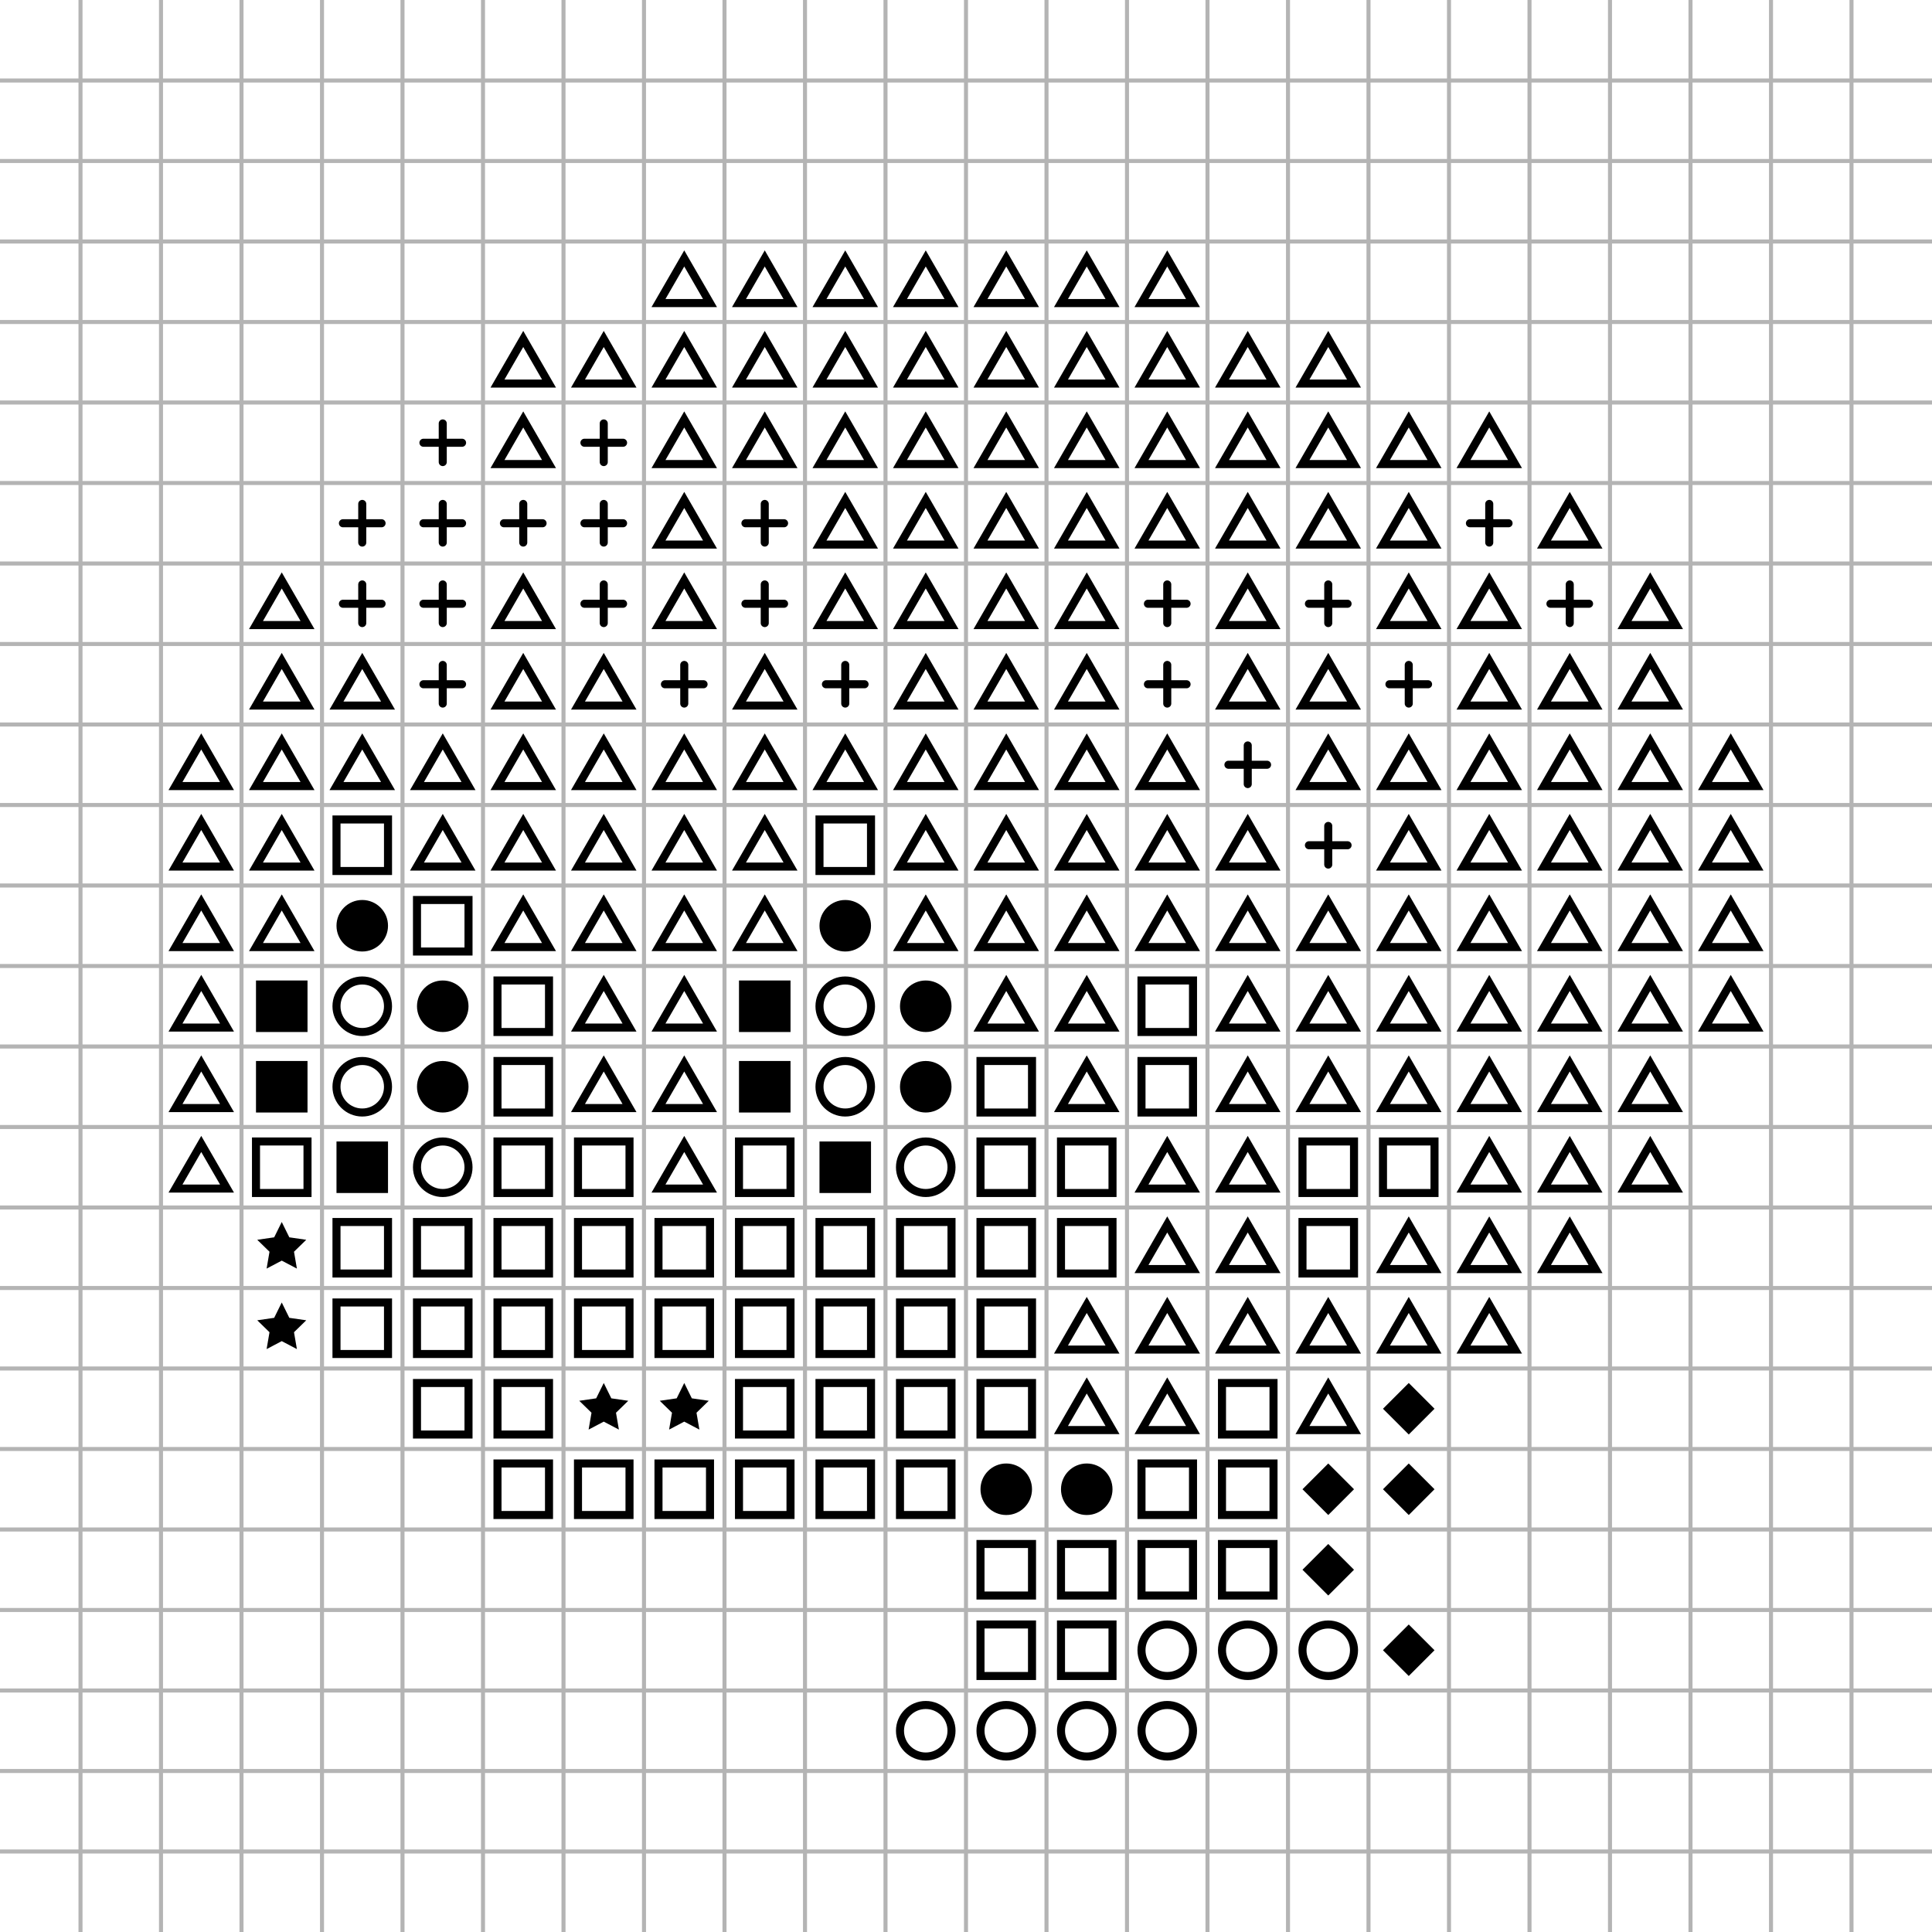 <?xml version="1.0"?>
<!DOCTYPE svg PUBLIC '-//W3C//DTD SVG 1.0//EN'
          'http://www.w3.org/TR/2001/REC-SVG-20010904/DTD/svg10.dtd'>
<svg xmlns:xlink="http://www.w3.org/1999/xlink" style="fill-opacity:1; color-rendering:auto; color-interpolation:auto; text-rendering:auto; stroke:black; stroke-linecap:square; stroke-miterlimit:10; shape-rendering:auto; stroke-opacity:1; fill:black; stroke-dasharray:none; font-weight:normal; stroke-width:1; font-family:'Dialog'; font-style:normal; stroke-linejoin:miter; font-size:12px; stroke-dashoffset:0; image-rendering:auto;" width="480" height="480" xmlns="http://www.w3.org/2000/svg"
><!--Generated by the Batik Graphics2D SVG Generator--><defs id="genericDefs"
  /><g
  ><g style="stroke-linecap:round; stroke-width:2;"
    ><path style="fill:none;" d="M170 64.21 L163.6 75.295 L176.4 75.295 Z"
    /></g
    ><g style="stroke-linecap:round; stroke-width:2;"
    ><path style="fill:none;" d="M190 64.21 L183.6 75.295 L196.4 75.295 Z"
      /><path style="fill:none;" d="M210 64.21 L203.6 75.295 L216.4 75.295 Z"
      /><path style="fill:none;" d="M230 64.21 L223.6 75.295 L236.4 75.295 Z"
      /><path style="fill:none;" d="M250 64.21 L243.6 75.295 L256.4 75.295 Z"
      /><path style="fill:none;" d="M270 64.21 L263.6 75.295 L276.4 75.295 Z"
      /><path style="fill:none;" d="M290 64.21 L283.6 75.295 L296.4 75.295 Z"
      /><path style="fill:none;" d="M130 84.21 L123.6 95.295 L136.4 95.295 Z"
      /><path style="fill:none;" d="M150 84.21 L143.6 95.295 L156.4 95.295 Z"
      /><path style="fill:none;" d="M170 84.21 L163.6 95.295 L176.4 95.295 Z"
      /><path style="fill:none;" d="M190 84.21 L183.6 95.295 L196.4 95.295 Z"
      /><path style="fill:none;" d="M210 84.21 L203.6 95.295 L216.4 95.295 Z"
      /><path style="fill:none;" d="M230 84.21 L223.6 95.295 L236.4 95.295 Z"
      /><path style="fill:none;" d="M250 84.21 L243.6 95.295 L256.4 95.295 Z"
      /><path style="fill:none;" d="M270 84.21 L263.6 95.295 L276.4 95.295 Z"
      /><path style="fill:none;" d="M290 84.21 L283.6 95.295 L296.4 95.295 Z"
      /><path style="fill:none;" d="M310 84.21 L303.6 95.295 L316.4 95.295 Z"
      /><path style="fill:none;" d="M330 84.21 L323.6 95.295 L336.4 95.295 Z"
      /><line y2="110" style="fill:none;" x1="105.2" x2="114.8" y1="110"
      /><line y2="114.8" style="fill:none;" x1="110" x2="110" y1="105.2"
      /><path style="fill:none;" d="M130 104.21 L123.6 115.295 L136.4 115.295 Z"
      /><line y2="110" style="fill:none;" x1="145.2" x2="154.8" y1="110"
      /><line y2="114.8" style="fill:none;" x1="150" x2="150" y1="105.2"
      /><path style="fill:none;" d="M170 104.21 L163.6 115.295 L176.4 115.295 Z"
      /><path style="fill:none;" d="M190 104.21 L183.6 115.295 L196.4 115.295 Z"
      /><path style="fill:none;" d="M210 104.21 L203.6 115.295 L216.4 115.295 Z"
      /><path style="fill:none;" d="M230 104.21 L223.6 115.295 L236.4 115.295 Z"
      /><path style="fill:none;" d="M250 104.21 L243.6 115.295 L256.4 115.295 Z"
      /><path style="fill:none;" d="M270 104.21 L263.6 115.295 L276.4 115.295 Z"
      /><path style="fill:none;" d="M290 104.21 L283.6 115.295 L296.4 115.295 Z"
      /><path style="fill:none;" d="M310 104.21 L303.6 115.295 L316.4 115.295 Z"
      /><path style="fill:none;" d="M330 104.21 L323.6 115.295 L336.4 115.295 Z"
      /><path style="fill:none;" d="M350 104.21 L343.6 115.295 L356.4 115.295 Z"
      /><path style="fill:none;" d="M370 104.21 L363.6 115.295 L376.4 115.295 Z"
      /><line y2="130" style="fill:none;" x1="85.2" x2="94.8" y1="130"
      /><line y2="134.8" style="fill:none;" x1="90" x2="90" y1="125.2"
      /><line y2="130" style="fill:none;" x1="105.2" x2="114.8" y1="130"
      /><line y2="134.8" style="fill:none;" x1="110" x2="110" y1="125.2"
      /><line y2="130" style="fill:none;" x1="125.2" x2="134.8" y1="130"
      /><line y2="134.8" style="fill:none;" x1="130" x2="130" y1="125.2"
      /><line y2="130" style="fill:none;" x1="145.2" x2="154.8" y1="130"
      /><line y2="134.8" style="fill:none;" x1="150" x2="150" y1="125.2"
      /><path style="fill:none;" d="M170 124.21 L163.6 135.295 L176.4 135.295 Z"
      /><line y2="130" style="fill:none;" x1="185.2" x2="194.8" y1="130"
      /><line y2="134.8" style="fill:none;" x1="190" x2="190" y1="125.2"
      /><path style="fill:none;" d="M210 124.21 L203.6 135.295 L216.4 135.295 Z"
      /><path style="fill:none;" d="M230 124.21 L223.6 135.295 L236.4 135.295 Z"
      /><path style="fill:none;" d="M250 124.21 L243.6 135.295 L256.4 135.295 Z"
      /><path style="fill:none;" d="M270 124.21 L263.6 135.295 L276.4 135.295 Z"
      /><path style="fill:none;" d="M290 124.21 L283.6 135.295 L296.4 135.295 Z"
      /><path style="fill:none;" d="M310 124.21 L303.6 135.295 L316.4 135.295 Z"
      /><path style="fill:none;" d="M330 124.21 L323.6 135.295 L336.4 135.295 Z"
      /><path style="fill:none;" d="M350 124.21 L343.6 135.295 L356.4 135.295 Z"
      /><line y2="130" style="fill:none;" x1="365.2" x2="374.8" y1="130"
      /><line y2="134.8" style="fill:none;" x1="370" x2="370" y1="125.2"
      /><path style="fill:none;" d="M390 124.21 L383.6 135.295 L396.4 135.295 Z"
      /><path style="fill:none;" d="M70 144.21 L63.6 155.295 L76.4 155.295 Z"
      /><line y2="150" style="fill:none;" x1="85.2" x2="94.8" y1="150"
      /><line y2="154.8" style="fill:none;" x1="90" x2="90" y1="145.2"
      /><line y2="150" style="fill:none;" x1="105.2" x2="114.8" y1="150"
      /><line y2="154.8" style="fill:none;" x1="110" x2="110" y1="145.2"
      /><path style="fill:none;" d="M130 144.21 L123.6 155.295 L136.4 155.295 Z"
      /><line y2="150" style="fill:none;" x1="145.2" x2="154.8" y1="150"
      /><line y2="154.8" style="fill:none;" x1="150" x2="150" y1="145.2"
      /><path style="fill:none;" d="M170 144.21 L163.6 155.295 L176.4 155.295 Z"
      /><line y2="150" style="fill:none;" x1="185.2" x2="194.8" y1="150"
      /><line y2="154.8" style="fill:none;" x1="190" x2="190" y1="145.2"
      /><path style="fill:none;" d="M210 144.21 L203.6 155.295 L216.4 155.295 Z"
      /><path style="fill:none;" d="M230 144.21 L223.6 155.295 L236.4 155.295 Z"
      /><path style="fill:none;" d="M250 144.21 L243.6 155.295 L256.4 155.295 Z"
      /><path style="fill:none;" d="M270 144.21 L263.6 155.295 L276.4 155.295 Z"
      /><line y2="150" style="fill:none;" x1="285.2" x2="294.8" y1="150"
      /><line y2="154.8" style="fill:none;" x1="290" x2="290" y1="145.2"
      /><path style="fill:none;" d="M310 144.21 L303.6 155.295 L316.4 155.295 Z"
      /><line y2="150" style="fill:none;" x1="325.2" x2="334.8" y1="150"
      /><line y2="154.8" style="fill:none;" x1="330" x2="330" y1="145.2"
      /><path style="fill:none;" d="M350 144.21 L343.6 155.295 L356.4 155.295 Z"
      /><path style="fill:none;" d="M370 144.21 L363.6 155.295 L376.4 155.295 Z"
      /><line y2="150" style="fill:none;" x1="385.2" x2="394.8" y1="150"
      /><line y2="154.8" style="fill:none;" x1="390" x2="390" y1="145.2"
      /><path style="fill:none;" d="M410 144.21 L403.6 155.295 L416.4 155.295 Z"
      /><path style="fill:none;" d="M70 164.21 L63.6 175.295 L76.4 175.295 Z"
      /><path style="fill:none;" d="M90 164.21 L83.6 175.295 L96.4 175.295 Z"
      /><line y2="170" style="fill:none;" x1="105.2" x2="114.8" y1="170"
      /><line y2="174.8" style="fill:none;" x1="110" x2="110" y1="165.2"
      /><path style="fill:none;" d="M130 164.21 L123.6 175.295 L136.4 175.295 Z"
      /><path style="fill:none;" d="M150 164.21 L143.6 175.295 L156.4 175.295 Z"
      /><line y2="170" style="fill:none;" x1="165.2" x2="174.8" y1="170"
      /><line y2="174.8" style="fill:none;" x1="170" x2="170" y1="165.2"
      /><path style="fill:none;" d="M190 164.21 L183.6 175.295 L196.4 175.295 Z"
      /><line y2="170" style="fill:none;" x1="205.2" x2="214.8" y1="170"
      /><line y2="174.8" style="fill:none;" x1="210" x2="210" y1="165.2"
      /><path style="fill:none;" d="M230 164.21 L223.6 175.295 L236.4 175.295 Z"
      /><path style="fill:none;" d="M250 164.21 L243.6 175.295 L256.4 175.295 Z"
      /><path style="fill:none;" d="M270 164.21 L263.6 175.295 L276.4 175.295 Z"
      /><line y2="170" style="fill:none;" x1="285.2" x2="294.8" y1="170"
      /><line y2="174.8" style="fill:none;" x1="290" x2="290" y1="165.2"
      /><path style="fill:none;" d="M310 164.21 L303.6 175.295 L316.4 175.295 Z"
      /><path style="fill:none;" d="M330 164.21 L323.6 175.295 L336.4 175.295 Z"
      /><line y2="170" style="fill:none;" x1="345.2" x2="354.8" y1="170"
      /><line y2="174.8" style="fill:none;" x1="350" x2="350" y1="165.2"
      /><path style="fill:none;" d="M370 164.21 L363.6 175.295 L376.4 175.295 Z"
      /><path style="fill:none;" d="M390 164.21 L383.6 175.295 L396.4 175.295 Z"
      /><path style="fill:none;" d="M410 164.21 L403.6 175.295 L416.4 175.295 Z"
      /><path style="fill:none;" d="M50 184.21 L43.6 195.295 L56.4 195.295 Z"
      /><path style="fill:none;" d="M70 184.21 L63.6 195.295 L76.4 195.295 Z"
      /><path style="fill:none;" d="M90 184.21 L83.6 195.295 L96.4 195.295 Z"
      /><path style="fill:none;" d="M110 184.21 L103.6 195.295 L116.4 195.295 Z"
      /><path style="fill:none;" d="M130 184.21 L123.6 195.295 L136.4 195.295 Z"
      /><path style="fill:none;" d="M150 184.21 L143.6 195.295 L156.4 195.295 Z"
      /><path style="fill:none;" d="M170 184.21 L163.6 195.295 L176.4 195.295 Z"
      /><path style="fill:none;" d="M190 184.21 L183.6 195.295 L196.4 195.295 Z"
      /><path style="fill:none;" d="M210 184.21 L203.6 195.295 L216.4 195.295 Z"
      /><path style="fill:none;" d="M230 184.21 L223.6 195.295 L236.4 195.295 Z"
      /><path style="fill:none;" d="M250 184.21 L243.6 195.295 L256.4 195.295 Z"
      /><path style="fill:none;" d="M270 184.21 L263.6 195.295 L276.4 195.295 Z"
      /><path style="fill:none;" d="M290 184.21 L283.6 195.295 L296.4 195.295 Z"
      /><line y2="190" style="fill:none;" x1="305.2" x2="314.8" y1="190"
      /><line y2="194.8" style="fill:none;" x1="310" x2="310" y1="185.2"
      /><path style="fill:none;" d="M330 184.21 L323.6 195.295 L336.4 195.295 Z"
      /><path style="fill:none;" d="M350 184.21 L343.6 195.295 L356.4 195.295 Z"
      /><path style="fill:none;" d="M370 184.21 L363.6 195.295 L376.4 195.295 Z"
      /><path style="fill:none;" d="M390 184.21 L383.6 195.295 L396.4 195.295 Z"
      /><path style="fill:none;" d="M410 184.21 L403.6 195.295 L416.4 195.295 Z"
      /><path style="fill:none;" d="M430 184.21 L423.6 195.295 L436.4 195.295 Z"
      /><path style="fill:none;" d="M50 204.21 L43.6 215.295 L56.4 215.295 Z"
      /><path style="fill:none;" d="M70 204.21 L63.6 215.295 L76.4 215.295 Z"
      /><rect x="83.6" width="12.8" height="12.8" y="203.6" style="fill:none;"
      /><path style="fill:none;" d="M110 204.21 L103.6 215.295 L116.4 215.295 Z"
      /><path style="fill:none;" d="M130 204.21 L123.6 215.295 L136.4 215.295 Z"
      /><path style="fill:none;" d="M150 204.21 L143.6 215.295 L156.4 215.295 Z"
      /><path style="fill:none;" d="M170 204.21 L163.6 215.295 L176.4 215.295 Z"
      /><path style="fill:none;" d="M190 204.21 L183.6 215.295 L196.4 215.295 Z"
      /><rect x="203.6" width="12.8" height="12.8" y="203.6" style="fill:none;"
      /><path style="fill:none;" d="M230 204.21 L223.6 215.295 L236.4 215.295 Z"
      /><path style="fill:none;" d="M250 204.21 L243.6 215.295 L256.4 215.295 Z"
      /><path style="fill:none;" d="M270 204.21 L263.6 215.295 L276.4 215.295 Z"
      /><path style="fill:none;" d="M290 204.21 L283.6 215.295 L296.4 215.295 Z"
      /><path style="fill:none;" d="M310 204.21 L303.6 215.295 L316.4 215.295 Z"
      /><line y2="210" style="fill:none;" x1="325.2" x2="334.8" y1="210"
      /><line y2="214.8" style="fill:none;" x1="330" x2="330" y1="205.2"
      /><path style="fill:none;" d="M350 204.21 L343.6 215.295 L356.4 215.295 Z"
      /><path style="fill:none;" d="M370 204.21 L363.6 215.295 L376.4 215.295 Z"
      /><path style="fill:none;" d="M390 204.21 L383.6 215.295 L396.4 215.295 Z"
      /><path style="fill:none;" d="M410 204.21 L403.6 215.295 L416.4 215.295 Z"
      /><path style="fill:none;" d="M430 204.21 L423.6 215.295 L436.4 215.295 Z"
      /><path style="fill:none;" d="M50 224.21 L43.6 235.295 L56.4 235.295 Z"
      /><path style="fill:none;" d="M70 224.21 L63.6 235.295 L76.4 235.295 Z"
      /><circle r="6.4" style="stroke-width:1; stroke:none;" cx="90" cy="230"
      /><rect x="103.6" width="12.8" height="12.8" y="223.6" style="fill:none;"
      /><path style="fill:none;" d="M130 224.21 L123.6 235.295 L136.4 235.295 Z"
      /><path style="fill:none;" d="M150 224.21 L143.6 235.295 L156.4 235.295 Z"
      /><path style="fill:none;" d="M170 224.21 L163.6 235.295 L176.4 235.295 Z"
      /><path style="fill:none;" d="M190 224.21 L183.6 235.295 L196.4 235.295 Z"
      /><circle r="6.4" style="stroke-width:1; stroke:none;" cx="210" cy="230"
      /><path style="fill:none;" d="M230 224.21 L223.6 235.295 L236.4 235.295 Z"
      /><path style="fill:none;" d="M250 224.21 L243.6 235.295 L256.4 235.295 Z"
      /><path style="fill:none;" d="M270 224.21 L263.6 235.295 L276.4 235.295 Z"
      /><path style="fill:none;" d="M290 224.21 L283.6 235.295 L296.4 235.295 Z"
      /><path style="fill:none;" d="M310 224.21 L303.6 235.295 L316.4 235.295 Z"
      /><path style="fill:none;" d="M330 224.21 L323.6 235.295 L336.4 235.295 Z"
      /><path style="fill:none;" d="M350 224.21 L343.6 235.295 L356.4 235.295 Z"
      /><path style="fill:none;" d="M370 224.21 L363.6 235.295 L376.4 235.295 Z"
      /><path style="fill:none;" d="M390 224.21 L383.6 235.295 L396.4 235.295 Z"
      /><path style="fill:none;" d="M410 224.21 L403.6 235.295 L416.4 235.295 Z"
      /><path style="fill:none;" d="M430 224.21 L423.6 235.295 L436.4 235.295 Z"
      /><path style="fill:none;" d="M50 244.21 L43.6 255.295 L56.4 255.295 Z"
      /><rect x="63.6" y="243.6" width="12.8" style="stroke-width:1; stroke:none;" height="12.8"
      /><circle r="6.4" style="fill:none;" cx="90" cy="250"
      /><circle r="6.4" style="stroke-width:1; stroke:none;" cx="110" cy="250"
      /><rect x="123.6" width="12.8" height="12.8" y="243.6" style="fill:none;"
      /><path style="fill:none;" d="M150 244.21 L143.6 255.295 L156.4 255.295 Z"
      /><path style="fill:none;" d="M170 244.21 L163.6 255.295 L176.4 255.295 Z"
      /><rect x="183.6" y="243.6" width="12.8" style="stroke-width:1; stroke:none;" height="12.8"
      /><circle r="6.4" style="fill:none;" cx="210" cy="250"
      /><circle r="6.4" style="stroke-width:1; stroke:none;" cx="230" cy="250"
      /><path style="fill:none;" d="M250 244.21 L243.6 255.295 L256.4 255.295 Z"
      /><path style="fill:none;" d="M270 244.21 L263.6 255.295 L276.4 255.295 Z"
      /><rect x="283.6" width="12.8" height="12.8" y="243.6" style="fill:none;"
      /><path style="fill:none;" d="M310 244.21 L303.6 255.295 L316.4 255.295 Z"
      /><path style="fill:none;" d="M330 244.21 L323.6 255.295 L336.4 255.295 Z"
      /><path style="fill:none;" d="M350 244.21 L343.6 255.295 L356.4 255.295 Z"
      /><path style="fill:none;" d="M370 244.21 L363.6 255.295 L376.4 255.295 Z"
      /><path style="fill:none;" d="M390 244.21 L383.6 255.295 L396.4 255.295 Z"
      /><path style="fill:none;" d="M410 244.21 L403.6 255.295 L416.4 255.295 Z"
      /><path style="fill:none;" d="M430 244.21 L423.6 255.295 L436.4 255.295 Z"
      /><path style="fill:none;" d="M50 264.21 L43.6 275.295 L56.4 275.295 Z"
      /><rect x="63.6" y="263.6" width="12.8" style="stroke-width:1; stroke:none;" height="12.8"
      /><circle r="6.4" style="fill:none;" cx="90" cy="270"
      /><circle r="6.4" style="stroke-width:1; stroke:none;" cx="110" cy="270"
      /><rect x="123.6" width="12.8" height="12.8" y="263.6" style="fill:none;"
      /><path style="fill:none;" d="M150 264.21 L143.6 275.295 L156.4 275.295 Z"
      /><path style="fill:none;" d="M170 264.21 L163.6 275.295 L176.4 275.295 Z"
      /><rect x="183.6" y="263.6" width="12.8" style="stroke-width:1; stroke:none;" height="12.8"
      /><circle r="6.4" style="fill:none;" cx="210" cy="270"
      /><circle r="6.4" style="stroke-width:1; stroke:none;" cx="230" cy="270"
      /><rect x="243.6" width="12.8" height="12.8" y="263.6" style="fill:none;"
      /><path style="fill:none;" d="M270 264.21 L263.6 275.295 L276.4 275.295 Z"
      /><rect x="283.6" width="12.8" height="12.8" y="263.6" style="fill:none;"
      /><path style="fill:none;" d="M310 264.21 L303.6 275.295 L316.4 275.295 Z"
      /><path style="fill:none;" d="M330 264.21 L323.6 275.295 L336.4 275.295 Z"
      /><path style="fill:none;" d="M350 264.21 L343.6 275.295 L356.4 275.295 Z"
      /><path style="fill:none;" d="M370 264.21 L363.6 275.295 L376.4 275.295 Z"
      /><path style="fill:none;" d="M390 264.21 L383.6 275.295 L396.4 275.295 Z"
      /><path style="fill:none;" d="M410 264.21 L403.6 275.295 L416.4 275.295 Z"
      /><path style="fill:none;" d="M50 284.21 L43.6 295.295 L56.4 295.295 Z"
      /><rect x="63.6" width="12.8" height="12.8" y="283.6" style="fill:none;"
      /><rect x="83.6" y="283.6" width="12.8" style="stroke-width:1; stroke:none;" height="12.8"
      /><circle r="6.4" style="fill:none;" cx="110" cy="290"
      /><rect x="123.6" width="12.8" height="12.8" y="283.6" style="fill:none;"
      /><rect x="143.6" width="12.8" height="12.8" y="283.6" style="fill:none;"
      /><path style="fill:none;" d="M170 284.21 L163.6 295.295 L176.4 295.295 Z"
      /><rect x="183.6" width="12.8" height="12.8" y="283.6" style="fill:none;"
      /><rect x="203.6" y="283.6" width="12.8" style="stroke-width:1; stroke:none;" height="12.8"
      /><circle r="6.4" style="fill:none;" cx="230" cy="290"
      /><rect x="243.6" width="12.8" height="12.8" y="283.6" style="fill:none;"
      /><rect x="263.6" width="12.8" height="12.8" y="283.6" style="fill:none;"
      /><path style="fill:none;" d="M290 284.21 L283.6 295.295 L296.4 295.295 Z"
      /><path style="fill:none;" d="M310 284.21 L303.6 295.295 L316.4 295.295 Z"
      /><rect x="323.6" width="12.8" height="12.8" y="283.6" style="fill:none;"
      /><rect x="343.6" width="12.8" height="12.8" y="283.6" style="fill:none;"
      /><path style="fill:none;" d="M370 284.21 L363.6 295.295 L376.4 295.295 Z"
      /><path style="fill:none;" d="M390 284.21 L383.6 295.295 L396.4 295.295 Z"
      /><path style="fill:none;" d="M410 284.21 L403.6 295.295 L416.4 295.295 Z"
      /><path d="M70 303.6 L71.881 307.411 L76.087 308.022 L73.043 310.989 L73.762 315.178 L70 313.2 L66.238 315.178 L66.957 310.989 L63.913 308.022 L68.119 307.411 Z" style="stroke-width:1; stroke:none;"
      /><rect x="83.6" width="12.8" height="12.8" y="303.6" style="fill:none;"
      /><rect x="103.6" width="12.8" height="12.8" y="303.6" style="fill:none;"
      /><rect x="123.6" width="12.8" height="12.8" y="303.6" style="fill:none;"
      /><rect x="143.6" width="12.8" height="12.8" y="303.6" style="fill:none;"
      /><rect x="163.6" width="12.8" height="12.8" y="303.6" style="fill:none;"
      /><rect x="183.6" width="12.8" height="12.8" y="303.6" style="fill:none;"
      /><rect x="203.6" width="12.8" height="12.8" y="303.6" style="fill:none;"
      /><rect x="223.6" width="12.8" height="12.8" y="303.6" style="fill:none;"
      /><rect x="243.6" width="12.8" height="12.8" y="303.6" style="fill:none;"
      /><rect x="263.6" width="12.8" height="12.8" y="303.6" style="fill:none;"
      /><path style="fill:none;" d="M290 304.21 L283.6 315.295 L296.4 315.295 Z"
      /><path style="fill:none;" d="M310 304.21 L303.6 315.295 L316.4 315.295 Z"
      /><rect x="323.6" width="12.8" height="12.8" y="303.6" style="fill:none;"
      /><path style="fill:none;" d="M350 304.21 L343.6 315.295 L356.4 315.295 Z"
      /><path style="fill:none;" d="M370 304.21 L363.6 315.295 L376.4 315.295 Z"
      /><path style="fill:none;" d="M390 304.21 L383.6 315.295 L396.4 315.295 Z"
      /><path d="M70 323.6 L71.881 327.411 L76.087 328.022 L73.043 330.989 L73.762 335.178 L70 333.2 L66.238 335.178 L66.957 330.989 L63.913 328.022 L68.119 327.411 Z" style="stroke-width:1; stroke:none;"
      /><rect x="83.6" width="12.8" height="12.8" y="323.6" style="fill:none;"
      /><rect x="103.6" width="12.8" height="12.8" y="323.6" style="fill:none;"
      /><rect x="123.6" width="12.8" height="12.8" y="323.6" style="fill:none;"
      /><rect x="143.6" width="12.8" height="12.8" y="323.6" style="fill:none;"
      /><rect x="163.6" width="12.8" height="12.8" y="323.6" style="fill:none;"
      /><rect x="183.6" width="12.8" height="12.8" y="323.6" style="fill:none;"
      /><rect x="203.6" width="12.8" height="12.8" y="323.6" style="fill:none;"
      /><rect x="223.6" width="12.8" height="12.8" y="323.6" style="fill:none;"
      /><rect x="243.6" width="12.8" height="12.8" y="323.6" style="fill:none;"
      /><path style="fill:none;" d="M270 324.21 L263.6 335.295 L276.4 335.295 Z"
      /><path style="fill:none;" d="M290 324.21 L283.6 335.295 L296.4 335.295 Z"
      /><path style="fill:none;" d="M310 324.21 L303.6 335.295 L316.4 335.295 Z"
      /><path style="fill:none;" d="M330 324.21 L323.6 335.295 L336.4 335.295 Z"
      /><path style="fill:none;" d="M350 324.21 L343.6 335.295 L356.4 335.295 Z"
      /><path style="fill:none;" d="M370 324.21 L363.6 335.295 L376.4 335.295 Z"
      /><rect x="103.6" width="12.8" height="12.8" y="343.6" style="fill:none;"
      /><rect x="123.6" width="12.8" height="12.8" y="343.6" style="fill:none;"
      /><path d="M150 343.6 L151.881 347.411 L156.087 348.022 L153.043 350.989 L153.762 355.178 L150 353.2 L146.238 355.178 L146.957 350.989 L143.913 348.022 L148.119 347.411 Z" style="stroke-width:1; stroke:none;"
      /><path d="M170 343.6 L171.881 347.411 L176.087 348.022 L173.043 350.989 L173.762 355.178 L170 353.2 L166.238 355.178 L166.957 350.989 L163.913 348.022 L168.119 347.411 Z" style="stroke-width:1; stroke:none;"
      /><rect x="183.6" width="12.8" height="12.8" y="343.6" style="fill:none;"
      /><rect x="203.6" width="12.8" height="12.8" y="343.6" style="fill:none;"
      /><rect x="223.6" width="12.8" height="12.8" y="343.6" style="fill:none;"
      /><rect x="243.6" width="12.8" height="12.8" y="343.6" style="fill:none;"
      /><path style="fill:none;" d="M270 344.21 L263.6 355.295 L276.4 355.295 Z"
      /><path style="fill:none;" d="M290 344.21 L283.6 355.295 L296.4 355.295 Z"
      /><rect x="303.6" width="12.8" height="12.8" y="343.6" style="fill:none;"
      /><path style="fill:none;" d="M330 344.21 L323.6 355.295 L336.4 355.295 Z"
      /><path d="M350 343.6 L356.4 350 L350 356.4 L343.6 350 Z" style="stroke-width:1; stroke:none;"
      /><rect x="123.6" width="12.8" height="12.8" y="363.6" style="fill:none;"
      /><rect x="143.6" width="12.8" height="12.8" y="363.6" style="fill:none;"
      /><rect x="163.6" width="12.8" height="12.8" y="363.6" style="fill:none;"
      /><rect x="183.6" width="12.8" height="12.8" y="363.6" style="fill:none;"
      /><rect x="203.6" width="12.8" height="12.8" y="363.6" style="fill:none;"
      /><rect x="223.6" width="12.8" height="12.8" y="363.6" style="fill:none;"
      /><circle r="6.4" style="stroke-width:1; stroke:none;" cx="250" cy="370"
      /><circle r="6.4" style="stroke-width:1; stroke:none;" cx="270" cy="370"
      /><rect x="283.6" width="12.8" height="12.8" y="363.6" style="fill:none;"
      /><rect x="303.6" width="12.8" height="12.8" y="363.6" style="fill:none;"
      /><path d="M330 363.6 L336.4 370 L330 376.4 L323.6 370 Z" style="stroke-width:1; stroke:none;"
      /><path d="M350 363.6 L356.4 370 L350 376.4 L343.6 370 Z" style="stroke-width:1; stroke:none;"
      /><rect x="243.6" width="12.8" height="12.8" y="383.6" style="fill:none;"
      /><rect x="263.6" width="12.8" height="12.8" y="383.6" style="fill:none;"
      /><rect x="283.6" width="12.8" height="12.8" y="383.6" style="fill:none;"
      /><rect x="303.6" width="12.8" height="12.8" y="383.6" style="fill:none;"
      /><path d="M330 383.6 L336.4 390 L330 396.4 L323.6 390 Z" style="stroke-width:1; stroke:none;"
      /><rect x="243.6" width="12.8" height="12.8" y="403.6" style="fill:none;"
      /><rect x="263.6" width="12.8" height="12.8" y="403.6" style="fill:none;"
      /><circle r="6.4" style="fill:none;" cx="290" cy="410"
      /><circle r="6.4" style="fill:none;" cx="310" cy="410"
      /><circle r="6.4" style="fill:none;" cx="330" cy="410"
      /><path d="M350 403.6 L356.4 410 L350 416.4 L343.6 410 Z" style="stroke-width:1; stroke:none;"
      /><circle r="6.4" style="fill:none;" cx="230" cy="430"
      /><circle r="6.4" style="fill:none;" cx="250" cy="430"
      /><circle r="6.4" style="fill:none;" cx="270" cy="430"
      /><circle r="6.4" style="fill:none;" cx="290" cy="430"
      /><line x1="20" x2="20" y1="0" style="fill:none; stroke:rgb(180,180,180); stroke-width:1;" y2="480"
      /><line x1="40" x2="40" y1="0" style="fill:none; stroke:rgb(180,180,180); stroke-width:1;" y2="480"
      /><line x1="60" x2="60" y1="0" style="fill:none; stroke:rgb(180,180,180); stroke-width:1;" y2="480"
      /><line x1="80" x2="80" y1="0" style="fill:none; stroke:rgb(180,180,180); stroke-width:1;" y2="480"
      /><line x1="100" x2="100" y1="0" style="fill:none; stroke:rgb(180,180,180); stroke-width:1;" y2="480"
      /><line x1="120" x2="120" y1="0" style="fill:none; stroke:rgb(180,180,180); stroke-width:1;" y2="480"
      /><line x1="140" x2="140" y1="0" style="fill:none; stroke:rgb(180,180,180); stroke-width:1;" y2="480"
      /><line x1="160" x2="160" y1="0" style="fill:none; stroke:rgb(180,180,180); stroke-width:1;" y2="480"
      /><line x1="180" x2="180" y1="0" style="fill:none; stroke:rgb(180,180,180); stroke-width:1;" y2="480"
      /><line x1="200" x2="200" y1="0" style="fill:none; stroke:rgb(180,180,180); stroke-width:1;" y2="480"
      /><line x1="220" x2="220" y1="0" style="fill:none; stroke:rgb(180,180,180); stroke-width:1;" y2="480"
      /><line x1="240" x2="240" y1="0" style="fill:none; stroke:rgb(180,180,180); stroke-width:1;" y2="480"
      /><line x1="260" x2="260" y1="0" style="fill:none; stroke:rgb(180,180,180); stroke-width:1;" y2="480"
      /><line x1="280" x2="280" y1="0" style="fill:none; stroke:rgb(180,180,180); stroke-width:1;" y2="480"
      /><line x1="300" x2="300" y1="0" style="fill:none; stroke:rgb(180,180,180); stroke-width:1;" y2="480"
      /><line x1="320" x2="320" y1="0" style="fill:none; stroke:rgb(180,180,180); stroke-width:1;" y2="480"
      /><line x1="340" x2="340" y1="0" style="fill:none; stroke:rgb(180,180,180); stroke-width:1;" y2="480"
      /><line x1="360" x2="360" y1="0" style="fill:none; stroke:rgb(180,180,180); stroke-width:1;" y2="480"
      /><line x1="380" x2="380" y1="0" style="fill:none; stroke:rgb(180,180,180); stroke-width:1;" y2="480"
      /><line x1="400" x2="400" y1="0" style="fill:none; stroke:rgb(180,180,180); stroke-width:1;" y2="480"
      /><line x1="420" x2="420" y1="0" style="fill:none; stroke:rgb(180,180,180); stroke-width:1;" y2="480"
      /><line x1="440" x2="440" y1="0" style="fill:none; stroke:rgb(180,180,180); stroke-width:1;" y2="480"
      /><line x1="460" x2="460" y1="0" style="fill:none; stroke:rgb(180,180,180); stroke-width:1;" y2="480"
      /><line x1="0" x2="480" y1="20" style="fill:none; stroke:rgb(180,180,180); stroke-width:1;" y2="20"
      /><line x1="0" x2="480" y1="40" style="fill:none; stroke:rgb(180,180,180); stroke-width:1;" y2="40"
      /><line x1="0" x2="480" y1="60" style="fill:none; stroke:rgb(180,180,180); stroke-width:1;" y2="60"
      /><line x1="0" x2="480" y1="80" style="fill:none; stroke:rgb(180,180,180); stroke-width:1;" y2="80"
      /><line x1="0" x2="480" y1="100" style="fill:none; stroke:rgb(180,180,180); stroke-width:1;" y2="100"
      /><line x1="0" x2="480" y1="120" style="fill:none; stroke:rgb(180,180,180); stroke-width:1;" y2="120"
      /><line x1="0" x2="480" y1="140" style="fill:none; stroke:rgb(180,180,180); stroke-width:1;" y2="140"
      /><line x1="0" x2="480" y1="160" style="fill:none; stroke:rgb(180,180,180); stroke-width:1;" y2="160"
      /><line x1="0" x2="480" y1="180" style="fill:none; stroke:rgb(180,180,180); stroke-width:1;" y2="180"
      /><line x1="0" x2="480" y1="200" style="fill:none; stroke:rgb(180,180,180); stroke-width:1;" y2="200"
      /><line x1="0" x2="480" y1="220" style="fill:none; stroke:rgb(180,180,180); stroke-width:1;" y2="220"
      /><line x1="0" x2="480" y1="240" style="fill:none; stroke:rgb(180,180,180); stroke-width:1;" y2="240"
      /><line x1="0" x2="480" y1="260" style="fill:none; stroke:rgb(180,180,180); stroke-width:1;" y2="260"
      /><line x1="0" x2="480" y1="280" style="fill:none; stroke:rgb(180,180,180); stroke-width:1;" y2="280"
      /><line x1="0" x2="480" y1="300" style="fill:none; stroke:rgb(180,180,180); stroke-width:1;" y2="300"
      /><line x1="0" x2="480" y1="320" style="fill:none; stroke:rgb(180,180,180); stroke-width:1;" y2="320"
      /><line x1="0" x2="480" y1="340" style="fill:none; stroke:rgb(180,180,180); stroke-width:1;" y2="340"
      /><line x1="0" x2="480" y1="360" style="fill:none; stroke:rgb(180,180,180); stroke-width:1;" y2="360"
      /><line x1="0" x2="480" y1="380" style="fill:none; stroke:rgb(180,180,180); stroke-width:1;" y2="380"
      /><line x1="0" x2="480" y1="400" style="fill:none; stroke:rgb(180,180,180); stroke-width:1;" y2="400"
      /><line x1="0" x2="480" y1="420" style="fill:none; stroke:rgb(180,180,180); stroke-width:1;" y2="420"
      /><line x1="0" x2="480" y1="440" style="fill:none; stroke:rgb(180,180,180); stroke-width:1;" y2="440"
      /><line x1="0" x2="480" y1="460" style="fill:none; stroke:rgb(180,180,180); stroke-width:1;" y2="460"
    /></g
  ></g
></svg
>
